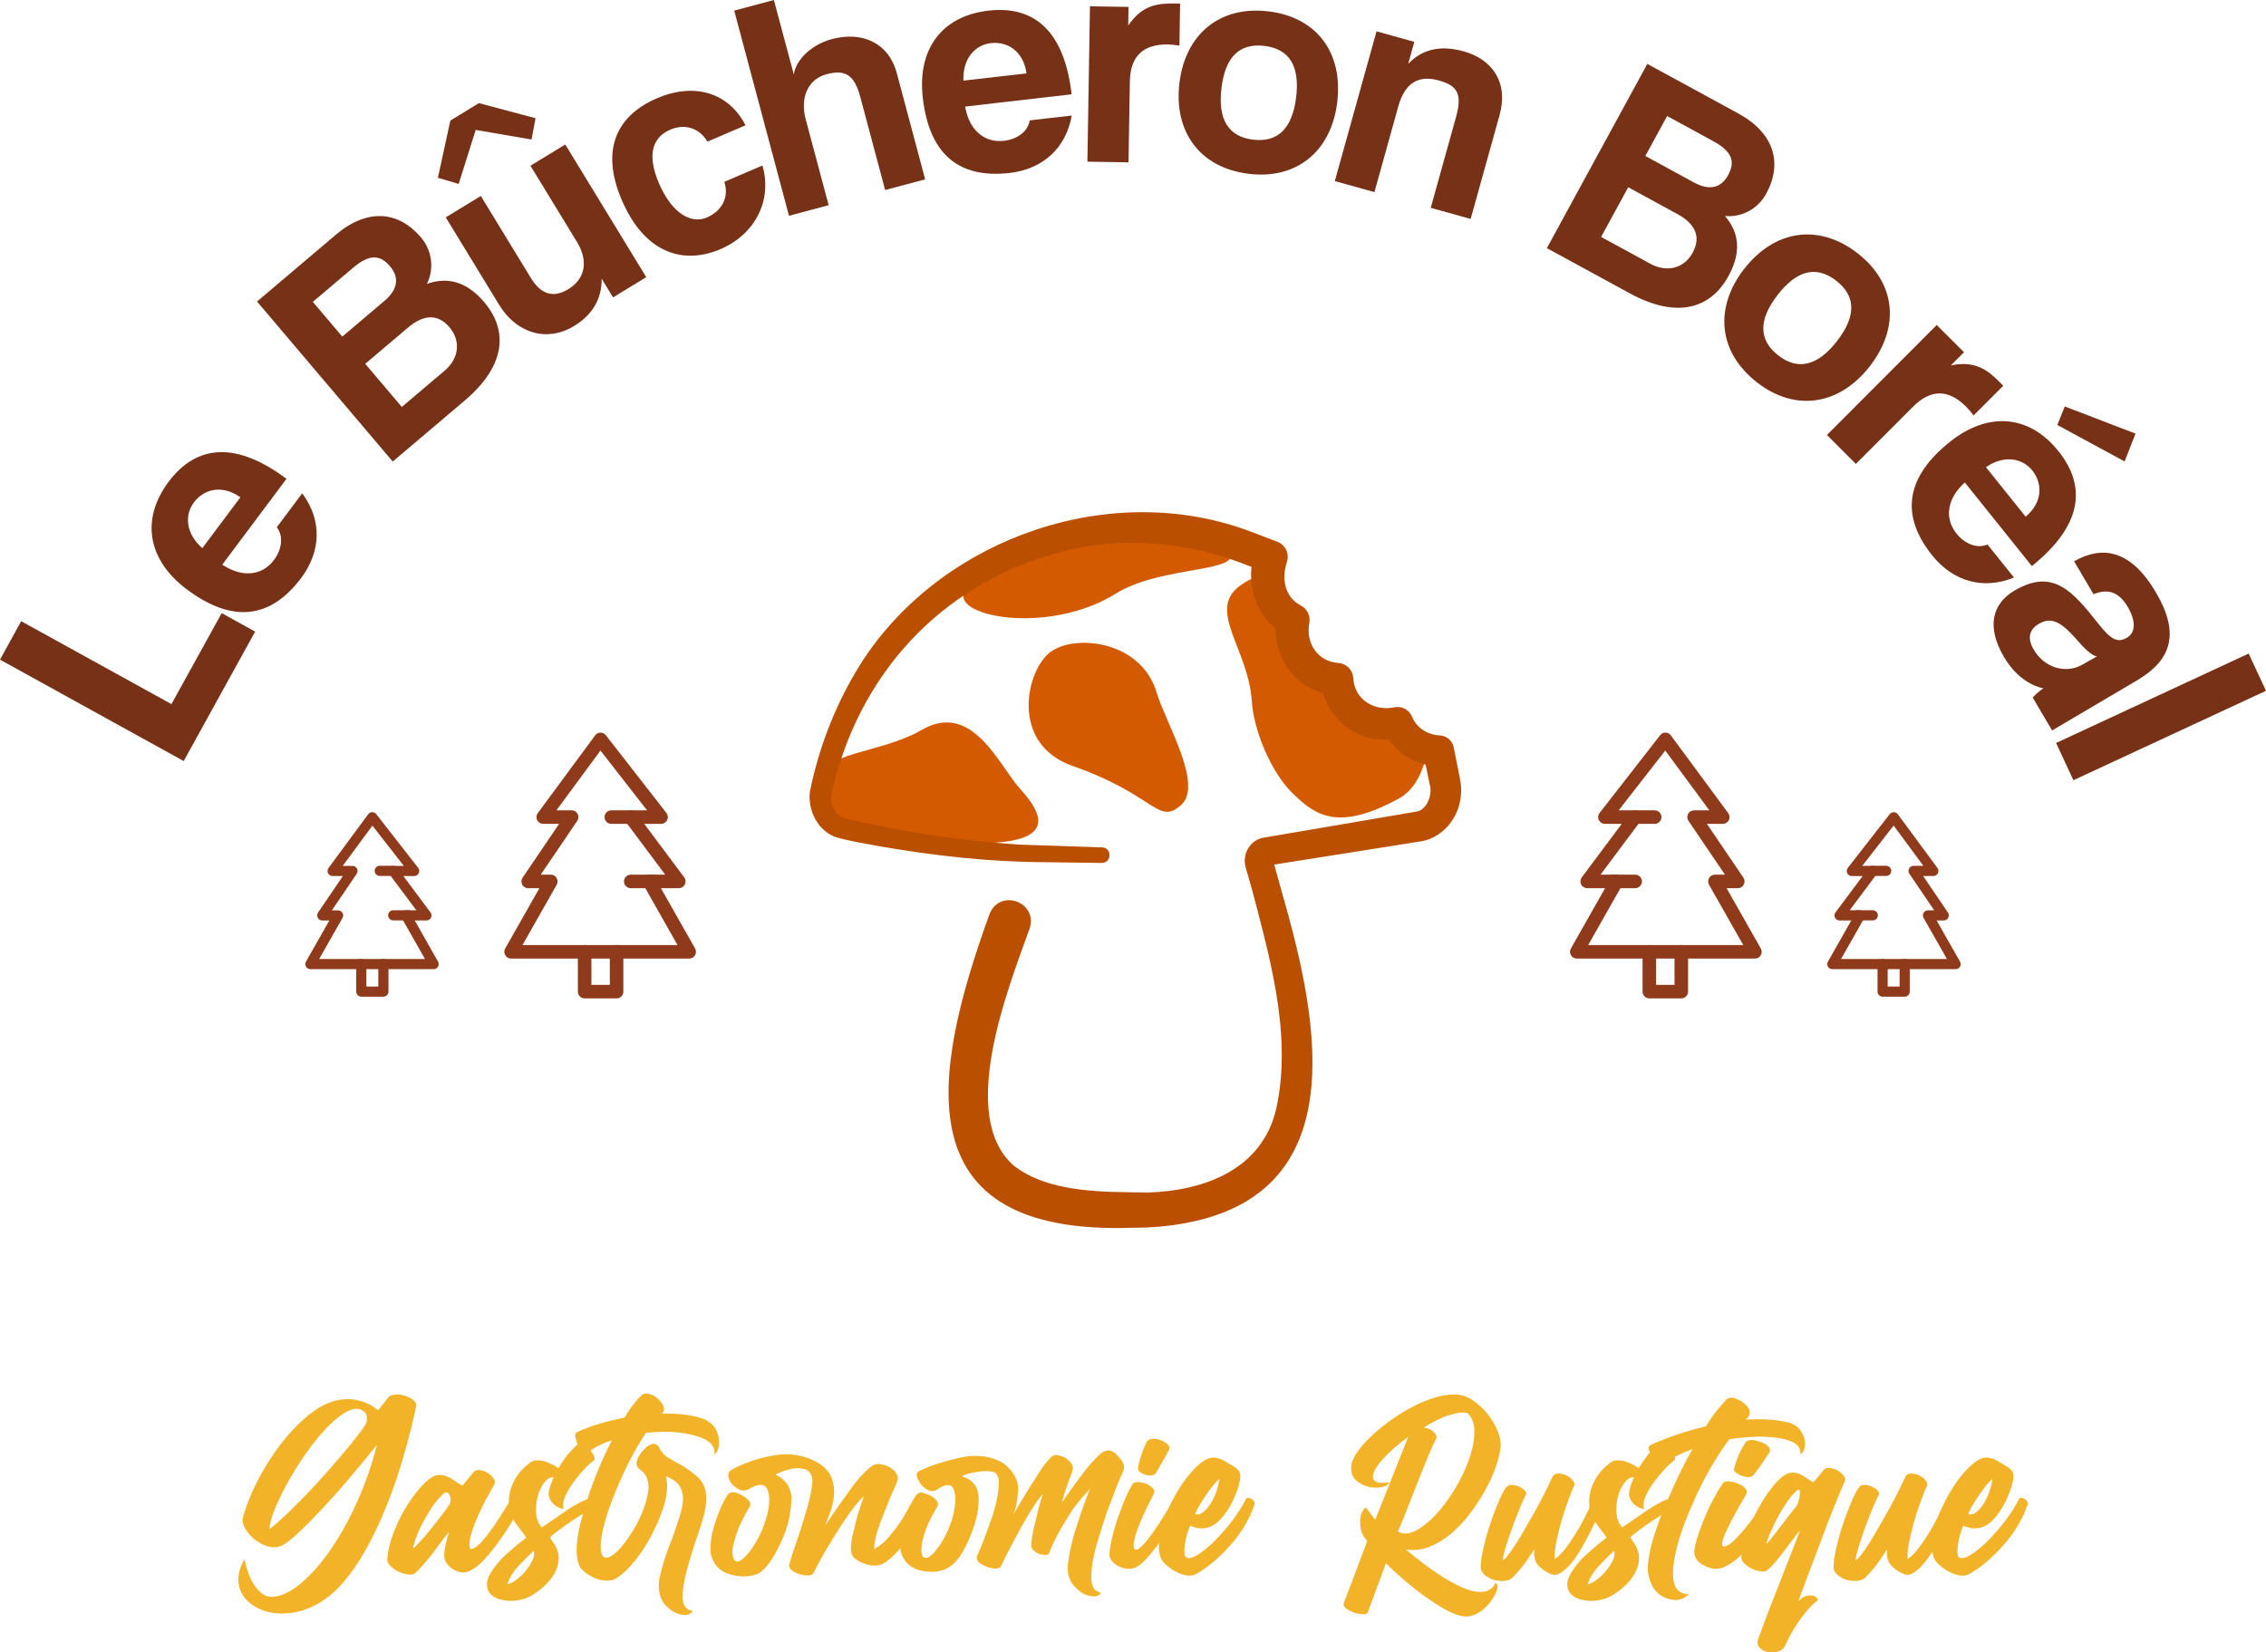 <?xml version="1.0" encoding="UTF-8"?>
<svg id="Layer_2" data-name="Layer 2" xmlns="http://www.w3.org/2000/svg" viewBox="0 0 334.65 244.08">
  <defs>
    <style>
      .cls-1 {
        fill: #8f3b1b;
      }

      .cls-1, .cls-2, .cls-3, .cls-4, .cls-5 {
        stroke-width: 0px;
      }

      .cls-2 {
        fill: #f3b329;
      }

      .cls-3 {
        fill: #bb4f00;
      }

      .cls-4 {
        fill: #773116;
      }

      .cls-5 {
        fill: #d45a00;
      }
    </style>
  </defs>
  <g id="Layer_2-2" data-name="Layer 2">
    <g>
      <path class="cls-4" d="m27.13,112.42L0,97.44l3.13-5.68,22.19,12.25,7.42-13.44,4.94,2.73-10.55,19.12Z"/>
      <path class="cls-4" d="m32.83,83.41c2.88,1.92,5.85,1.69,7.64-.7,1.17-1.57,1.42-3.54.41-4.83l3.75-5.01c2.94,3.95,2.8,8.57-.14,12.49-4.59,6.13-10.24,6.68-16.9,1.7-5.68-4.25-6.91-10.24-2.69-15.89,4.22-5.64,10.12-5.89,17.41-.44l-9.48,12.67Zm2.67-9.95c-2.78-1.97-5.43-1.15-6.86.75-1.45,1.94-1.16,4.67,1.24,6.76l5.62-7.51Z"/>
      <path class="cls-4" d="m58,68.18l-20.04-23.64,11.64-9.87c4.63-3.92,9.23-3.54,12.58.41,1.72,2.03,1.92,4.79.86,6.86,2.63-.94,5.59-.7,8.46,2.68,3.65,4.31,3.09,9.49-2.85,14.53l-10.64,9.02Zm-11.8-23.59l4.35,5.13,6.23-5.28c1.96-1.66,2.24-3.43.82-5.1-1.54-1.82-3.13-1.75-5.45.21l-5.95,5.04Zm19.42,10.21c2.28-1.93,2.39-4.54.76-6.46-1.75-2.07-3.89-1.84-6.1.03l-6.34,5.37,5.4,6.37,6.27-5.31Z"/>
      <path class="cls-4" d="m70.25,19.19l-2.51,7.98-3.07-.91,1.84-8.45,4.22-2.58,8.36,2.23-.59,3.15-8.25-1.42Zm20.29,24.74l-1.68-2.75c0,3.06-1.39,5.33-4.1,6.99-3.9,2.38-8.43,1.15-11.05-3.15l-7.88-12.91,5.18-3.16,7.39,12.11c1.51,2.47,3.35,2.99,5.54,1.65,2.63-1.6,2.88-4.33,1.3-6.92l-6.9-11.31,5.14-3.14,11.96,19.6-4.9,2.99Z"/>
      <path class="cls-4" d="m112.6,24.45c1.49,5.15-1.08,10.16-6.19,12.35-5.75,2.46-11.33.33-14.57-7.22s-.7-12.55,5.22-15.08c5.49-2.35,10.57-.82,13.04,4.01l-5.62,2.41c-1.24-2.06-3.38-2.67-5.48-1.77-2.36,1.01-3.65,3.34-1.68,7.93,1.97,4.59,4.85,6,7.04,5.06,2.19-.94,3.37-2.92,2.61-5.28l5.62-2.41Z"/>
      <path class="cls-4" d="m130.72,28.07l-3.67-13.75c-.89-3.34-2.29-4.07-4.96-3.36-2.93.78-3.9,3.65-3.11,6.63l3.4,12.72-5.86,1.56L108.43,1.57l5.86-1.57,2.94,11c.33-2.21,2.63-4.42,5.61-5.22,4.55-1.22,8.42.6,9.6,5.02l4.19,15.69-5.91,1.58Z"/>
      <path class="cls-4" d="m142.53,15.73c.58,3.41,2.78,5.41,5.75,5.07,1.95-.22,3.55-1.39,3.79-3.02l6.21-.71c-.85,4.84-4.31,7.92-9.17,8.48-7.6.87-11.89-2.86-12.83-11.12-.81-7.05,2.7-12.06,9.71-12.86,7-.8,11.23,3.31,12.27,12.36l-15.72,1.81Zm9.07-4.89c-.48-3.37-2.89-4.74-5.26-4.47-2.41.28-4.19,2.36-4.06,5.54l9.32-1.07Z"/>
      <path class="cls-4" d="m160.59,23.89l.38-22.96,5.69.09-.04,2.75c2.06-3.05,4.39-3.29,6.87-3.25h.79s-.1,6.22-.1,6.22c-.56-.1-1.12-.16-1.68-.17-3.73-.06-5.58,1.78-5.64,5.46l-.2,11.95-6.07-.1Z"/>
      <path class="cls-4" d="m174.18,12.28c.87-7.23,5.93-11.46,13.16-10.6,7.14.86,11.02,6.12,10.15,13.39-.87,7.23-5.93,11.46-13.02,10.61-7.37-.88-11.14-6.32-10.29-13.41Zm17.24,2.07c.56-4.63-1.03-7.13-4.69-7.57-3.66-.44-5.79,1.61-6.34,6.24-.56,4.63,1.02,7.17,4.68,7.61,3.66.44,5.79-1.66,6.35-6.29Z"/>
      <path class="cls-4" d="m211.3,30.69l3.73-13.4c.95-3.42.22-4.64-2.56-5.41-3.06-.85-5.02.45-5.96,3.82l-3.53,12.68-5.85-1.63,6.16-22.12,5.58,1.55-.9,3.24c2.04-2.1,4.66-2.82,8.21-1.83,4.23,1.18,6.62,4.6,5.28,9.42l-4.27,15.33-5.89-1.64Z"/>
      <path class="cls-4" d="m228.45,36.65l14.83-27.21,13.4,7.3c5.33,2.9,6.63,7.34,4.15,11.89-1.27,2.34-3.78,3.52-6.09,3.27,1.83,2.11,2.67,4.96.54,8.85-2.7,4.96-7.74,6.31-14.59,2.58l-12.25-6.68Zm15.23,2.29c2.62,1.43,5.1.6,6.3-1.62,1.3-2.38.32-4.29-2.22-5.68l-7.3-3.98-4,7.34,7.21,3.93Zm2.53-21.8l-3.22,5.9,7.17,3.91c2.25,1.23,4,.85,5.05-1.07,1.14-2.09.5-3.55-2.16-5.01l-6.84-3.73Z"/>
      <path class="cls-4" d="m257.59,39.72c4.47-5.75,10.99-6.77,16.74-2.31,5.68,4.41,6.3,10.92,1.8,16.7-4.47,5.75-10.99,6.77-16.63,2.39-5.86-4.55-6.29-11.15-1.91-16.79Zm13.71,10.65c2.86-3.69,2.79-6.64-.12-8.9-2.91-2.26-5.79-1.6-8.65,2.09-2.86,3.69-2.82,6.67.09,8.94,2.91,2.26,5.82,1.56,8.68-2.12Z"/>
      <path class="cls-4" d="m269.8,64.26l16.22-16.25,4.03,4.02-1.95,1.95c3.6-.76,5.44.69,7.19,2.44l.56.56-4.39,4.39c-.33-.46-.69-.89-1.09-1.29-2.64-2.64-5.25-2.6-7.85,0l-8.44,8.45-4.29-4.29Z"/>
      <path class="cls-4" d="m290.18,71.26c-2.58,2.31-3.1,5.24-1.23,7.57,1.23,1.53,3.07,2.26,4.57,1.6l3.91,4.88c-4.55,1.86-9,.57-12.06-3.25-4.79-5.97-3.9-11.59,2.58-16.78,5.54-4.44,11.65-4.13,16.05,1.37,4.41,5.5,3.17,11.27-3.93,16.97l-9.9-12.35Zm8.97,5.07c2.6-2.2,2.47-4.97.99-6.83-1.52-1.89-4.23-2.29-6.85-.49l5.87,7.32Zm4.68-13.56l1.1-2.73,10.45,4.01-1.61,4.11-9.93-5.38Z"/>
      <path class="cls-4" d="m300.19,103.04c.39-.44,1-.97,1.58-1.36-2.1-.44-4.26-1.99-5.82-4.64-2.65-4.5-1.68-7.9,1.54-9.79,5.71-3.37,8.6.08,12.43,4.92,1.9,2.4,2.85,2.82,4.22,2.01,1.29-.76,1.29-2.5.08-4.55-1.4-2.37-3.13-2.65-5.04-1.85l-2.87-4.87c4.15-2.34,8.33-1.77,12.07,4.58,3.7,6.27,2.16,10.1-2.82,13.04l-12.5,7.37-2.87-4.87Zm9.48-6.07c-.83-.21-1.66-.97-3.16-2.69-2.32-2.64-3.73-3.11-5.42-2.12-1.49.88-1.69,2.19-.72,3.84,1.59,2.69,4.74,3.54,7.1,2.21l2.2-1.24Z"/>
      <path class="cls-4" d="m303.65,109.75l28.44-13.21,2.56,5.5-28.44,13.21-2.56-5.5Z"/>
    </g>
    <g>
      <path class="cls-2" d="m55.82,208.35c.29-.37.57-.72.86-1.08s.48-.61.59-.76c.23-.31.6-.48,1.1-.51.5-.03.98.03,1.45.18.47.14.87.35,1.21.63s.48.57.43.88c-.31,1.54-.71,3.22-1.19,5.03-.48,1.81-1.04,3.67-1.66,5.56-.63,1.89-1.34,3.78-2.15,5.66s-1.68,3.64-2.62,5.29c-.94,1.64-1.96,3.12-3.07,4.42-1.11,1.3-2.29,2.34-3.54,3.09-1.33.78-2.66,1.27-3.97,1.47-1.32.2-2.53.16-3.62-.1s-2.03-.72-2.8-1.37c-.77-.65-1.27-1.44-1.51-2.35-.31-1.3-.05-2.66.78-4.07.16.78.37,1.52.63,2.21.26.69.57,1.29.94,1.8.37.51.77.91,1.21,1.19.44.29.93.4,1.45.35,1.3-.11,2.69-.78,4.17-2.04,1.47-1.25,2.92-2.9,4.33-4.95,1.41-2.05,2.71-4.4,3.92-7.07,1.2-2.66,2.17-5.45,2.9-8.38-.5.63-1.14,1.42-1.94,2.39-.8.97-1.66,1.99-2.58,3.07s-1.89,2.17-2.9,3.27c-1.01,1.1-1.96,2.09-2.86,3-.9.9-1.72,1.66-2.47,2.27-.74.61-1.32.96-1.74,1.04-.63.16-1.28.1-1.96-.16-.68-.26-1.28-.62-1.8-1.08-.52-.46-.93-.95-1.23-1.49-.3-.54-.41-1-.33-1.39.39-1.62,1.07-3.39,2.04-5.32.97-1.93,2.1-3.76,3.41-5.5,1.31-1.73,2.72-3.23,4.25-4.48,1.53-1.25,3.05-2.01,4.56-2.27,1.1-.18,2.15-.12,3.17.18,1.02.3,1.88.76,2.58,1.39Zm-16.01,17.54c.76-.6,1.6-1.34,2.53-2.23s1.87-1.83,2.84-2.84c.97-1,1.92-2.04,2.86-3.09.94-1.06,1.81-2.06,2.6-3,.8-.94,1.49-1.79,2.08-2.55.59-.76,1.01-1.34,1.27-1.76.05-.08.1-.2.14-.37.04-.17.06-.35.06-.55s-.03-.38-.1-.55c-.07-.17-.16-.31-.29-.41-.5-.42-1.08-.54-1.74-.35-.67.18-1.38.58-2.13,1.18-.76.6-1.54,1.36-2.35,2.27-.81.91-1.59,1.91-2.35,2.98-.76,1.07-1.47,2.17-2.13,3.31-.67,1.13-1.25,2.22-1.74,3.25-.5,1.03-.88,1.96-1.16,2.78s-.4,1.47-.37,1.94Z"/>
      <path class="cls-2" d="m75.94,220.6c.08-.1.23-.15.45-.14s.43.07.63.18c.2.1.35.24.47.41.12.17.12.35.02.53-.5.86-1.06,1.82-1.7,2.88-.64,1.06-1.32,2.09-2.04,3.11-.72,1.02-1.46,1.94-2.21,2.76-.76.82-1.5,1.4-2.23,1.74-.39.18-.8.24-1.23.18-.43-.06-.82-.21-1.17-.43-.35-.22-.65-.5-.9-.82-.25-.33-.39-.65-.41-.96-.05-.42,0-.99.16-1.72.16-.73.33-1.4.51-2-.31.37-.65.79-1,1.27-.35.48-.74,1-1.16,1.55-.42.55-.85,1.1-1.31,1.64-.46.55-.93,1.06-1.43,1.53-.23.24-.59.33-1.08.27-.48-.05-.96-.19-1.43-.41-.47-.22-.88-.51-1.23-.86-.35-.35-.5-.72-.45-1.12.08-.99.31-2.05.7-3.17.39-1.12.87-2.21,1.43-3.27.56-1.06,1.19-2.04,1.88-2.96.69-.91,1.38-1.66,2.06-2.23.5-.39.95-.61,1.37-.67.42-.05.82,0,1.21.14.39.14.78.35,1.17.63.39.27.81.54,1.25.8.29-.31.57-.65.84-1,.27-.35.57-.7.88-1.04.18-.23.48-.32.88-.27.4.05.79.2,1.16.43.36.23.66.51.88.84.22.33.24.63.06.92-.89,1.51-1.6,2.86-2.13,4.03-.54,1.17-.93,2.17-1.17,2.98-.25.81-.37,1.42-.35,1.84.01.42.11.63.29.63.52-.03,1.32-.73,2.39-2.11,1.07-1.38,2.39-3.42,3.95-6.11Zm-9.51,1.53c.08-.1.12-.29.12-.55s-.05-.5-.14-.72c-.09-.22-.23-.36-.41-.41s-.42.08-.7.39c-.6.58-1.16,1.25-1.66,2.04-.51.78-.95,1.55-1.33,2.31-.38.76-.69,1.46-.92,2.09-.23.64-.35,1.12-.35,1.43.29-.23.67-.62,1.16-1.16.48-.53.99-1.13,1.51-1.78.52-.65,1.03-1.3,1.53-1.96.5-.65.9-1.21,1.21-1.68Z"/>
      <path class="cls-2" d="m87.57,221.19c.36-.05.78.04,1.25.27.47.23.81.44,1.02.63-.11.11-.18.16-.22.18-.04.01-.08.01-.14,0-.05-.01-.12-.03-.22-.06-.09-.03-.22-.03-.37,0-.39.08-.97.33-1.72.76-.76.43-1.54.91-2.35,1.45-.81.54-1.56,1.06-2.25,1.57-.69.51-1.14.88-1.35,1.12.13.21.26.4.39.59.13.18.26.38.39.59.39.7.56,1.41.51,2.11s-.27,1.39-.65,2.06-.88,1.29-1.51,1.86c-.63.57-1.29,1.06-2,1.45-.47.26-1,.45-1.59.57-.59.12-1.16.16-1.72.12s-1.08-.15-1.57-.33c-.48-.18-.86-.45-1.14-.8s-.42-.78-.43-1.27c-.01-.5.18-1.07.57-1.72.6-.99,1.38-1.92,2.33-2.78.95-.86,1.92-1.67,2.92-2.43-.47-.68-.95-1.33-1.43-1.94-.48-.61-.82-1.3-1-2.06-.16-.68-.19-1.36-.1-2.06.09-.69.28-1.35.57-1.98.29-.63.66-1.21,1.12-1.74.46-.54.97-1,1.55-1.39.29-.18.63-.27,1.02-.25.39.01.78.08,1.17.22.39.13.75.29,1.08.47.33.18.58.34.76.47.68-1.1,1.27-1.91,1.78-2.45s.92-.95,1.23-1.23c.18-.13.43-.1.74.1.31.2.61.46.88.78.27.33.48.66.63,1s.12.58-.06.71c-.42.29-.91.74-1.49,1.37-.58.63-1.11,1.29-1.61,2-.5.7-.88,1.39-1.16,2.06-.27.67-.32,1.21-.14,1.62-.13.05-.31.04-.53-.04-.22-.08-.44-.2-.67-.35-.22-.16-.42-.36-.61-.61-.18-.25-.31-.52-.39-.8-.05-.21-.05-.45,0-.72.05-.27.12-.54.2-.8.08-.26.17-.51.27-.74.1-.23.18-.42.23-.55-.5-.03-.96.24-1.39.8-.43.56-.75,1.23-.96,2.02-.21.78-.29,1.6-.23,2.45.05.85.33,1.56.82,2.13.5-.31,1.08-.7,1.74-1.17s1.34-.93,2.02-1.39c.68-.46,1.35-.85,2.02-1.19.67-.34,1.25-.55,1.74-.63Zm-12.65,12.8c.36-.03.8-.23,1.31-.61.51-.38.98-.83,1.41-1.35.43-.52.77-1.06,1.02-1.6.25-.55.29-.99.14-1.33-.81.76-1.57,1.52-2.29,2.29s-1.25,1.64-1.59,2.6Z"/>
      <path class="cls-2" d="m104.29,209.79c.39.21.71.44.96.7.25.26.45.58.61.94.29.65.39,1.36.31,2.11-.13.68-.35,1.11-.67,1.29.16-1.28-.77-2.19-2.78-2.74-2.06-.6-4.5-.74-7.32-.43-.73,1.1-1.42,2.24-2.06,3.44-.64,1.2-1.26,2.48-1.86,3.84-1.2,2.77-2.02,5.14-2.47,7.13-.44,2.06-.4,3.37.12,3.91.47.31,1.17.01,2.11-.9.91-.94,1.83-2.22,2.74-3.84.44-.84.81-1.65,1.1-2.45.29-.8.5-1.59.63-2.37.23-1.51-.17-2.64-1.21-3.37-.39-.23-.55-.63-.47-1.17.13-.52.4-1.02.82-1.49.21-.23.41-.44.61-.63.2-.18.42-.31.69-.39.42-.18.78-.08,1.1.31.05.05.1.13.16.23.03.13.08.25.18.37.09.12.2.25.33.41.13.18.34.36.63.55.29.18.65.4,1.1.66,1.54.78,2.78,1.66,3.72,2.62.86.99,1.12,2.45.78,4.39-.08.5-.22,1.08-.43,1.74-.21.67-.46,1.43-.74,2.29-.29.81-.55,1.62-.8,2.43-.25.81-.49,1.63-.72,2.47s-.4,1.6-.51,2.29-.16,1.34-.16,1.94c.08,1.15.59,1.77,1.53,1.88-.37.57-.98.74-1.84.51-.86-.18-1.67-.72-2.43-1.6-.68-.97-.9-2.18-.67-3.64.21-.99.47-1.98.78-2.96.31-.98.69-2,1.14-3.07.47-1.33.86-2.51,1.17-3.52.44-1.46.51-2.64.2-3.52-.29-.91-1.06-1.61-2.31-2.08.34,1.44.14,3.16-.59,5.17-.73,2.09-1.75,4.1-3.05,6.03-1.31,1.88-2.6,3.21-3.88,3.99-.76.31-1.66.3-2.7-.04-1.07-.39-1.89-.97-2.47-1.72-.81-1.57-.67-4.19.43-7.87.52-1.88,1.14-3.72,1.84-5.52.7-1.8,1.51-3.59,2.43-5.36-1.33.42-2.53,1.02-3.6,1.8-.21.13-.46.09-.74-.12-.1-.13-.22-.28-.33-.45-.12-.17-.23-.36-.33-.57-.13-.18-.22-.37-.25-.55-.04-.18-.08-.38-.14-.59-.08-.34-.01-.57.2-.71,1.98-.91,4.33-1.63,7.05-2.15.44-.76.88-1.41,1.31-1.96s.83-.99,1.19-1.33c.42-.34.94-.36,1.57-.08.6.29,1.08.71,1.45,1.25.36.55.42.99.16,1.33-.05.05-.09.09-.12.12-.03.03-.07.05-.12.08,2.71-.08,4.93.24,6.66.94Z"/>
      <path class="cls-2" d="m136.82,220.95c.21.29.25.63.12,1.02-.1.37-.41,1.07-.9,2.11-.26.44-.59.98-.98,1.61-.39.63-.85,1.32-1.37,2.07-1.15,1.54-2.23,2.61-3.25,3.21-.5.26-1.1.35-1.8.27-.37-.08-.7-.17-1-.27-.3-.11-.59-.24-.88-.39-.57-.36-.91-.73-1.02-1.1-.13-.57-.09-1.4.12-2.47.13-.52.25-1.04.37-1.55.12-.51.25-1.04.41-1.59.16-.52.3-.97.43-1.35.13-.38.25-.71.35-1,.03-.1.05-.2.08-.27.03-.08.04-.14.04-.2-.63.6-1.27,1.35-1.92,2.25-.65.9-1.36,1.95-2.11,3.15-1.49,2.38-2.6,4.32-3.33,5.83-.16.37-.57.51-1.25.43-.63-.08-1.19-.26-1.68-.55-.55-.31-.78-.66-.7-1.06.08-.31.2-.7.35-1.16s.34-1.01.55-1.66c.31-.89.62-1.81.92-2.76s.59-1.92.88-2.92c.18-.65.33-1.26.45-1.82.12-.56.2-1.1.25-1.62,0-.1,0-.19.02-.25.01-.06.02-.14.02-.22-.08-.89-.43-1.44-1.06-1.64-.76-.23-1.54-.23-2.35,0-.86.21-1.54.47-2.04.78,1.41.68,2.19,1.75,2.35,3.21,0,1.1-.12,2.22-.37,3.37-.25,1.15-.66,2.31-1.23,3.49-1.07,2.35-2.17,3.86-3.29,4.54-1.23.52-2.62.56-4.19.12-1.57-.47-2.52-1.5-2.86-3.09-.05-.6-.03-1.27.06-2.02.09-.74.28-1.55.57-2.41.26-.86.56-1.65.88-2.37s.67-1.36,1.04-1.94c.29-.31.72-.38,1.29-.2.55.16,1.07.46,1.57.9.44.39.56.77.35,1.13-.18.29-.38.63-.59,1.02-.21.39-.43.84-.67,1.33s-.44.98-.61,1.45-.32.97-.45,1.49c-.29,1.02-.29,1.84,0,2.47.1.26.31.38.63.35.29-.08.68-.37,1.17-.86.68-.78,1.25-1.61,1.72-2.49.47-.87.85-1.78,1.14-2.72.6-1.88.72-3.35.35-4.42-.37-1.04-1.29-1.12-2.78-.23-.6.31-1.17.29-1.72-.08-.6-.34-1.02-.82-1.25-1.45-.23-.57-.08-1.03.47-1.37.83-.44,1.77-.85,2.8-1.21,1.03-.36,2.15-.65,3.35-.86,2.45-.42,4.7-.01,6.73,1.21.91.6,1.53,1.33,1.84,2.19.31.86.42,1.75.31,2.66-.05.39-.12.78-.2,1.17-.08.39-.2.8-.35,1.21-.13.31-.25.63-.37.96-.12.33-.24.65-.37.96.08-.1.16-.21.23-.31.08-.11.14-.22.2-.35.52-.76,1.05-1.51,1.59-2.27.53-.76,1.1-1.55,1.7-2.39,1.17-1.62,2.24-2.78,3.21-3.48.5-.31,1.07-.37,1.72-.16.63.16,1.17.47,1.64.94.39.5.52.95.39,1.37-.08.21-.16.43-.25.65-.09.22-.2.48-.33.76-.31.7-.63,1.45-.94,2.23-.31.78-.64,1.61-.98,2.47-.63,1.7-.94,3.04-.94,4.03.44-.24.89-.55,1.35-.96.46-.4.91-.91,1.35-1.51.52-.6.98-1.23,1.39-1.88.4-.65.79-1.33,1.16-2.04.55-.99.94-1.59,1.17-1.8.1-.05.2-.1.27-.14.08-.04.16-.04.23-.02.34.08.6.22.78.43Z"/>
      <path class="cls-2" d="m162.94,214.45c.76-.39,1.46-.2,2.11.59.5.5.8.93.9,1.29.13.37.05.82-.23,1.37-.18.37-.4.87-.67,1.53-.26.65-.56,1.44-.9,2.35-.37.91-.7,1.85-1.02,2.8-.31.95-.63,1.95-.94,3-.65,2.09-.99,3.88-1.02,5.36-.05,1.51.4,2.35,1.37,2.5-.18.5-.69.67-1.53.51-.84-.13-1.59-.59-2.27-1.37-.7-.65-1.06-1.62-1.06-2.9.08-.91.23-1.9.47-2.96.23-1.06.55-2.17.94-3.35.76-2.32,1.38-4.06,1.88-5.21-.52.52-1.06,1.12-1.62,1.8s-1.12,1.48-1.66,2.39c-.57.89-1.09,1.77-1.55,2.64-.46.87-.87,1.77-1.23,2.68-.08.21-.33.27-.74.2-.42,0-.84-.14-1.25-.43-.39-.23-.6-.56-.63-.98,0-.5.12-1.29.35-2.39.13-.55.26-1.08.39-1.61.13-.52.26-1.04.39-1.57.13-.52.25-.94.35-1.25.1-.31.18-.55.23-.71-.37.37-.78.91-1.25,1.62-.47.72-1.02,1.62-1.64,2.72-.6,1.07-1.17,2.13-1.72,3.17s-1.07,2.09-1.57,3.13c-.16.29-.55.39-1.17.31-.63-.11-1.2-.31-1.72-.63-.5-.29-.72-.65-.67-1.1.05-.13.12-.31.22-.53.09-.22.2-.47.33-.76.29-.68.57-1.41.86-2.21.29-.8.6-1.68.94-2.64.63-1.98.93-3.69.9-5.13-.11-.78-.44-1.21-1.02-1.29-.63-.13-1.34-.12-2.15.04-.97.13-1.74.34-2.31.63,1.67.5,2.51,1.64,2.51,3.45s-.51,3.8-1.53,6.07c-.97,2.24-2.08,3.64-3.33,4.19-1.15.5-2.47.55-3.95.16-1.44-.42-2.35-1.37-2.74-2.86-.13-1.3.07-2.73.59-4.27.5-1.57,1.1-2.88,1.8-3.95.13-.13.3-.23.51-.29.21-.07.46-.05.74.06.57.16,1.07.43,1.49.82.39.39.5.76.31,1.1-.16.29-.34.61-.55.96s-.42.76-.63,1.23c-.23.47-.43.94-.59,1.41-.16.47-.3.95-.43,1.45-.21,1.02-.21,1.76,0,2.23.13.23.34.34.63.31.23-.03.6-.29,1.1-.78,1.23-1.49,2.11-3.16,2.66-5.01.52-1.85.61-3.25.27-4.19-.31-1.02-1.16-1.04-2.55-.08-.39.24-.8.26-1.21.08-.21-.11-.4-.22-.57-.35-.17-.13-.35-.3-.53-.51-.34-.47-.55-.87-.63-1.21-.08-.36.04-.63.35-.78.08-.05.16-.09.23-.12s.18-.07.31-.12c1.3-.63,3.16-1.21,5.56-1.76,2.43-.52,4.57-.22,6.42.9,1.41,1.15,2.11,2.42,2.11,3.8-.05.68-.13,1.34-.23,1.98-.1.64-.27,1.23-.51,1.78.13-.21.27-.44.41-.71.14-.26.31-.53.49-.82.39-.68.8-1.36,1.23-2.06s.88-1.39,1.35-2.09c.44-.76.86-1.38,1.25-1.86.39-.48.73-.86,1.02-1.12.34-.21.74-.22,1.21-.04.47.1.9.35,1.29.74.39.36.57.73.55,1.1,0,.13-.05.35-.16.67-.08.18-.15.38-.22.59-.07.21-.15.43-.25.67-.08.21-.16.43-.23.67-.08.23-.16.47-.23.7-.16.39-.27.77-.35,1.14-.08.21-.12.34-.12.39v.12c.08-.05.29-.35.63-.9.36-.52.77-1.08,1.21-1.68.44-.6.93-1.25,1.45-1.96.55-.68,1.05-1.26,1.51-1.74s.87-.85,1.23-1.12Z"/>
      <path class="cls-2" d="m173.2,221.7c.13-.18.29-.28.47-.29s.35.02.49.1c.14.08.26.18.35.31s.1.26.02.39c-.29.6-.7,1.38-1.25,2.35s-1.15,1.93-1.8,2.9c-.65.97-1.33,1.84-2.02,2.62-.69.78-1.31,1.29-1.86,1.53-.34.13-.73.17-1.17.12s-.86-.18-1.25-.37c-.39-.2-.72-.46-.98-.78s-.38-.7-.35-1.12c.03-.52.14-1.22.33-2.09.2-.87.46-1.8.78-2.78.33-.98.69-1.94,1.08-2.9.39-.95.8-1.77,1.21-2.45.13-.21.4-.31.8-.31s.8.08,1.19.24c.39.16.72.36.98.63.26.26.33.54.2.82-1.23,2.35-2.06,4.18-2.51,5.5-.44,1.32-.59,2.17-.43,2.56.1.29.33.32.67.1.34-.22.76-.65,1.27-1.27.51-.63,1.09-1.44,1.74-2.43.65-.99,1.33-2.11,2.04-3.37Zm-2.47-4.11c-.16.21-.39.33-.69.35-.3.03-.6,0-.9-.1-.3-.09-.56-.23-.78-.41-.22-.18-.32-.38-.29-.59.05-.37.14-.75.25-1.16.12-.4.24-.78.37-1.14s.26-.67.39-.96c.13-.29.23-.51.31-.67.16-.23.44-.36.86-.37s.83.06,1.23.22c.4.16.74.36,1,.63.26.26.31.52.16.78-.08.16-.2.38-.37.69-.17.3-.35.61-.53.94-.18.33-.37.65-.55.96-.18.31-.34.59-.47.82Z"/>
      <path class="cls-2" d="m184,221.38c.1-.1.24-.14.41-.12.17.03.33.09.49.2.16.1.27.24.35.41.08.17.06.35-.04.53-.34,1.02-.82,2.03-1.43,3.03-.61,1.01-1.31,1.95-2.09,2.84s-1.61,1.7-2.47,2.43c-.86.73-1.71,1.33-2.55,1.8-.39.21-.81.29-1.25.24s-.89-.18-1.33-.37-.85-.42-1.21-.69c-.37-.26-.67-.51-.9-.74-.5-.52-.77-1.22-.82-2.09-.05-.87.05-1.82.29-2.84s.62-2.07,1.12-3.17,1.05-2.13,1.66-3.09c.61-.97,1.26-1.81,1.94-2.54s1.32-1.27,1.92-1.61c.36-.18.7-.28,1.02-.29s.64.04.98.16c.34.12.69.29,1.04.51s.75.46,1.19.72c.63.39.91.89.86,1.49,0,.29-.11.8-.33,1.53-.22.73-.54,1.49-.94,2.29-.4.8-.9,1.54-1.49,2.23-.59.69-1.25,1.16-1.98,1.39-.52.13-.98.17-1.37.12-.39-.05-.82-.18-1.29-.39-.13.26-.27.65-.43,1.16-.16.51-.27,1.02-.35,1.55-.08.52-.11.99-.08,1.39.03.4.18.63.47.69.42.08,1.01-.14,1.78-.67.77-.52,1.57-1.21,2.41-2.06.83-.85,1.66-1.81,2.47-2.88.81-1.07,1.46-2.12,1.96-3.13Zm-3.92-2.9c-.26.18-.59.53-1,1.04-.4.51-.8,1.05-1.17,1.62-.38.58-.7,1.11-.98,1.61s-.41.81-.41.94c.47.08.91-.06,1.31-.43.4-.36.77-.83,1.1-1.39.33-.56.59-1.16.78-1.78.2-.63.32-1.16.37-1.6Z"/>
      <path class="cls-2" d="m201.74,222.64c.16.29.35.57.59.86.23.29.5.61.78.98l4.86-12.25c-1.46,1.1-2.62,2.09-3.47,3s-1.39,1.66-1.62,2.27c-.23.61-.16,1.05.22,1.31.38.26,1.08.31,2.09.16-.13.34-.5.57-1.12.7-.61.13-1.26.12-1.94-.04-.68-.16-1.29-.47-1.84-.94-.55-.47-.8-1.14-.74-2,0-.55.25-1.2.74-1.96.5-.76,1.15-1.53,1.96-2.33.81-.79,1.74-1.58,2.78-2.35,1.04-.77,2.13-1.46,3.27-2.08s2.27-1.1,3.41-1.47c1.14-.37,2.2-.54,3.19-.51.86,0,1.71.27,2.55.82.83.55,1.57,1.22,2.21,2.02s1.14,1.64,1.51,2.53c.36.89.51,1.68.43,2.39-.08.86-.32,1.86-.72,3-.41,1.14-.93,2.29-1.59,3.47s-1.41,2.32-2.27,3.45c-.86,1.12-1.79,2.1-2.8,2.94-1.01.84-2.07,1.47-3.19,1.9s-2.26.55-3.41.37c.91.78,1.86,1.54,2.84,2.27.98.73,1.94,1.38,2.88,1.96s1.83,1.04,2.68,1.41c.85.37,1.6.58,2.25.63.68.05,1.24-.05,1.68-.31.44-.26.73-.59.86-.98.23.03.35.19.35.49s-.1.65-.29,1.06c-.2.4-.47.84-.82,1.29-.35.46-.76.86-1.21,1.21-.46.35-.96.61-1.51.76-.55.16-1.11.16-1.68,0-.7-.18-1.51-.53-2.41-1.04-.9-.51-1.84-1.12-2.82-1.82-.98-.7-1.96-1.48-2.96-2.33-.99-.85-1.92-1.7-2.78-2.56l-2.66,7.2c-.08.24-.33.35-.76.33-.43-.01-.87-.1-1.31-.25-.44-.16-.83-.36-1.16-.61-.33-.25-.44-.52-.33-.8.37-.94.85-2.23,1.47-3.86.61-1.63,1.27-3.39,1.98-5.27-.08-.11-.16-.21-.23-.31-.08-.1-.16-.21-.23-.31-.23-.36-.4-.77-.49-1.21-.09-.44-.12-.87-.1-1.29.03-.42.12-.8.27-1.14.16-.34.36-.59.63-.74Zm4.7,3.6c.76.42,1.62.38,2.6-.12.98-.5,1.96-1.26,2.94-2.31.98-1.04,1.91-2.28,2.78-3.7s1.57-2.84,2.09-4.25c.52-1.41.82-2.74.88-3.99.06-1.25-.2-2.23-.8-2.94-.18-.21-.53-.3-1.04-.27-.51.03-1.08.14-1.72.33-.64.2-1.31.46-2,.8s-1.32.7-1.9,1.1c.18,0,.4.05.65.14.25.09.47.22.67.37.2.16.35.33.47.53.12.2.12.41.02.65-.23.42-.51.99-.82,1.72-.31.73-.65,1.53-1,2.41-.35.87-.72,1.79-1.1,2.76-.38.97-.74,1.89-1.08,2.76-.34.87-.65,1.66-.94,2.37-.29.7-.52,1.25-.7,1.64Z"/>
      <path class="cls-2" d="m234.98,222.24c.08-.13.2-.19.37-.18.17.01.34.07.51.16.17.09.31.2.43.33.12.13.16.23.14.31-.18.42-.42.97-.72,1.65s-.65,1.41-1.06,2.19c-.4.78-.84,1.56-1.29,2.33-.46.77-.93,1.44-1.43,2.02-.5.57-.99,1.01-1.49,1.31-.5.3-.98.35-1.45.14-.84-.39-1.47-.85-1.9-1.37s-.59-1.28-.49-2.27c-.47.7-.91,1.36-1.33,1.96-.42.6-1.03,1.32-1.84,2.15-.29.31-.69.5-1.21.55-.52.05-1.04,0-1.55-.14s-.96-.37-1.35-.69c-.39-.31-.6-.68-.63-1.1-.03-.47.03-1.07.16-1.8.13-.73.31-1.52.53-2.37.22-.85.48-1.7.78-2.56.3-.86.6-1.66.9-2.41.3-.74.58-1.37.84-1.88.26-.51.48-.84.67-1,.18-.18.46-.25.82-.22.36.04.71.14,1.04.29s.59.35.78.57c.2.22.24.43.14.61-.21.37-.5.99-.86,1.86s-.73,1.81-1.1,2.82c-.37,1.01-.69,1.97-.98,2.9-.29.93-.44,1.61-.47,2.06.13-.03.35-.22.65-.59.3-.36.65-.85,1.06-1.47s.84-1.32,1.31-2.13c.47-.81.96-1.66,1.47-2.56s1-1.82,1.49-2.76c.48-.94.93-1.87,1.35-2.78.16-.34.44-.51.84-.51s.8.09,1.19.27c.39.18.71.42.96.72.25.3.32.57.22.8-.29.63-.61,1.44-.98,2.45-.37,1.01-.7,2.05-1,3.13-.3,1.08-.54,2.11-.72,3.07-.18.97-.23,1.7-.16,2.19.5-.31,1-.81,1.53-1.49.52-.68,1.02-1.41,1.51-2.19.48-.78.93-1.57,1.33-2.37.4-.8.74-1.47,1-2.02Z"/>
      <path class="cls-2" d="m247.12,221.19c.36-.05.78.04,1.25.27.47.23.81.44,1.02.63-.11.11-.18.16-.22.18-.04.01-.08.01-.14,0-.05-.01-.12-.03-.22-.06-.09-.03-.22-.03-.37,0-.39.08-.97.33-1.72.76-.76.43-1.54.91-2.35,1.45-.81.54-1.56,1.06-2.25,1.57-.69.51-1.14.88-1.35,1.12.13.21.26.4.39.59.13.18.26.38.39.59.39.7.56,1.41.51,2.11s-.27,1.39-.65,2.06-.88,1.29-1.51,1.86c-.63.57-1.29,1.06-2,1.45-.47.26-1,.45-1.59.57-.59.12-1.16.16-1.72.12s-1.08-.15-1.57-.33c-.48-.18-.86-.45-1.14-.8s-.42-.78-.43-1.27c-.01-.5.18-1.07.57-1.72.6-.99,1.38-1.92,2.33-2.78.95-.86,1.92-1.67,2.92-2.43-.47-.68-.95-1.33-1.43-1.94-.48-.61-.82-1.3-1-2.06-.16-.68-.19-1.36-.1-2.06.09-.69.28-1.35.57-1.98.29-.63.66-1.21,1.12-1.74.46-.54.97-1,1.55-1.39.29-.18.63-.27,1.02-.25.39.01.78.08,1.17.22.39.13.75.29,1.08.47.33.18.58.34.76.47.68-1.1,1.27-1.91,1.78-2.45s.92-.95,1.23-1.23c.18-.13.43-.1.74.1.31.2.61.46.88.78.27.33.48.66.63,1s.12.58-.06.71c-.42.29-.91.74-1.49,1.37-.58.63-1.11,1.29-1.61,2-.5.7-.88,1.39-1.16,2.06-.27.67-.32,1.21-.14,1.62-.13.05-.31.04-.53-.04-.22-.08-.44-.2-.67-.35-.22-.16-.42-.36-.61-.61-.18-.25-.31-.52-.39-.8-.05-.21-.05-.45,0-.72.05-.27.12-.54.2-.8.08-.26.17-.51.27-.74.1-.23.18-.42.23-.55-.5-.03-.96.24-1.39.8-.43.56-.75,1.23-.96,2.02-.21.78-.29,1.6-.23,2.45.05.85.33,1.56.82,2.13.5-.31,1.08-.7,1.74-1.17s1.34-.93,2.02-1.39c.68-.46,1.35-.85,2.02-1.19.67-.34,1.25-.55,1.74-.63Zm-12.65,12.8c.36-.03.8-.23,1.31-.61.51-.38.98-.83,1.41-1.35.43-.52.77-1.06,1.02-1.6.25-.55.29-.99.14-1.33-.81.76-1.57,1.52-2.29,2.29s-1.25,1.64-1.59,2.6Z"/>
      <path class="cls-2" d="m263.99,210.07c.97.26,1.64.74,2.04,1.45.21.31.36.64.45.98s.12.67.1.98c-.05.37-.12.65-.22.84-.09.19-.25.36-.49.49.16-1.18-.82-1.96-2.94-2.35-2.14-.36-4.66-.31-7.56.16-2.14,2.92-3.97,6.16-5.48,9.71-.81,1.8-1.44,3.47-1.9,4.99-.46,1.53-.75,2.94-.88,4.25-.23,2.61.54,3.92,2.31,3.92-.94.94-2.11,1.11-3.52.51-1.44-.6-2.28-1.92-2.55-3.95-.03-.91.11-2.02.41-3.31.3-1.29.78-2.8,1.43-4.52.68-1.72,1.41-3.43,2.19-5.13s1.64-3.38,2.58-5.05c-.78.29-1.51.6-2.19.94s-1.32.7-1.92,1.1c-.23.18-.51.17-.82-.04-.31-.16-.63-.44-.94-.86-.26-.31-.46-.64-.59-.98-.08-.37,0-.61.23-.74,1.28-.58,2.6-1.09,3.95-1.55,1.36-.46,2.78-.87,4.27-1.23.52-.86,1.04-1.62,1.57-2.27.52-.65,1.02-1.23,1.49-1.72.37-.31.89-.31,1.57,0,.65.26,1.17.67,1.57,1.21.37.55.34,1.07-.08,1.57-.05.05-.1.09-.14.12-.04.03-.09.07-.14.12,2.37-.16,4.44-.03,6.19.39Zm-3.52,12.02c.23-.24.47-.31.7-.24.13,0,.25.03.35.1s.2.14.27.22c.13.18.18.37.16.55-.23.37-.51.83-.82,1.39-.31.56-.67,1.18-1.06,1.86-.39.68-.82,1.33-1.29,1.94-.47.61-.98,1.18-1.53,1.7-1.1,1.05-2.09,1.71-2.98,2-.81.26-1.7.13-2.66-.39-.94-.47-1.41-1.16-1.41-2.07.08-.6.24-1.3.49-2.09.25-.8.58-1.72,1-2.76.86-2.06,1.79-3.81,2.78-5.25.26-.26.7-.31,1.33-.16.6.1,1.16.34,1.68.7.44.37.59.73.43,1.1-3.13,5.3-4.22,7.88-3.25,7.75.97-.08,2.9-2.19,5.79-6.34Zm-1.49-4.23c-.23.29-.59.39-1.06.31-.52-.08-.95-.23-1.29-.47-.42-.23-.6-.48-.55-.74.13-.39.25-.78.37-1.17.12-.39.27-.77.45-1.14.18-.36.35-.68.49-.94.14-.26.27-.47.37-.63.29-.34.76-.44,1.41-.31.34.08.65.17.94.27.29.1.55.23.78.39.26.21.42.4.47.57.05.17.04.36-.04.57-.08.11-.16.21-.23.31-.08.11-.17.23-.27.39-.13.21-.27.43-.43.66-.16.24-.31.47-.47.71-.18.21-.35.42-.49.63-.14.21-.29.4-.45.59Z"/>
      <path class="cls-2" d="m269.39,217.08c.18-.21.48-.29.88-.23.4.05.79.18,1.16.39.36.21.66.47.88.78.22.31.25.6.1.86-.1.21-.29.65-.57,1.31s-.61,1.48-1,2.45c-.39.97-.81,2.04-1.25,3.21-.44,1.17-.9,2.38-1.37,3.62-.47,1.24-.93,2.47-1.39,3.68-.46,1.21-.87,2.33-1.23,3.35.42-.42.82-.67,1.19-.76.38-.09.7-.1.98-.02s.47.2.59.37c.12.17.12.29.02.37-.5.36-.99.84-1.49,1.43-.5.59-.96,1.2-1.39,1.84-.43.64-.81,1.27-1.14,1.88-.33.61-.58,1.13-.76,1.55-.18.39-.53.66-1.04.8-.51.14-1.01.16-1.51.06-.5-.1-.9-.33-1.21-.66-.31-.34-.37-.78-.16-1.33.26-.7.58-1.57.96-2.6.38-1.03.8-2.11,1.25-3.25.46-1.14.91-2.28,1.35-3.45.44-1.16.85-2.21,1.23-3.15s.69-1.73.94-2.37c.25-.64.38-1.01.41-1.12-.29.31-.61.71-.96,1.19-.35.48-.73.99-1.14,1.53s-.83,1.08-1.27,1.62c-.44.55-.9,1.03-1.37,1.45-.23.21-.58.29-1.02.23-.44-.05-.89-.18-1.33-.39-.44-.21-.82-.47-1.14-.78s-.46-.65-.43-1.02c.08-.91.32-1.94.72-3.09s.89-2.27,1.45-3.37c.56-1.1,1.18-2.12,1.86-3.07s1.33-1.69,1.96-2.21c.47-.36.9-.57,1.29-.63.39-.05.77-.01,1.14.12s.72.32,1.08.57c.35.25.72.49,1.12.72.29-.29.55-.59.8-.9.25-.31.52-.64.8-.98Zm-4.11,5.44c.08-.08.18-.29.29-.65.12-.35.2-.69.23-1.02.04-.33.03-.57-.04-.72s-.24-.1-.53.16c-.47.44-.94,1.02-1.41,1.72-.47.7-.91,1.44-1.31,2.19-.41.76-.76,1.49-1.06,2.19-.3.71-.5,1.27-.61,1.68.08-.03.3-.27.67-.72.37-.46.78-.99,1.25-1.6l1.41-1.84c.47-.61.83-1.08,1.1-1.39Z"/>
      <path class="cls-2" d="m287.09,222.24c.08-.13.2-.19.37-.18.17.01.34.07.51.16.17.09.31.2.43.33.12.13.16.23.14.31-.18.42-.42.97-.72,1.65s-.65,1.41-1.06,2.19c-.4.78-.84,1.56-1.29,2.33-.46.77-.93,1.44-1.43,2.02-.5.57-.99,1.01-1.49,1.31-.5.3-.98.35-1.45.14-.84-.39-1.47-.85-1.9-1.37s-.59-1.28-.49-2.27c-.47.7-.91,1.36-1.33,1.96-.42.6-1.03,1.32-1.84,2.15-.29.31-.69.5-1.21.55-.52.05-1.04,0-1.55-.14s-.96-.37-1.35-.69c-.39-.31-.6-.68-.63-1.1-.03-.47.03-1.07.16-1.8.13-.73.31-1.52.53-2.37.22-.85.48-1.7.78-2.56.3-.86.6-1.66.9-2.41.3-.74.58-1.37.84-1.88.26-.51.48-.84.67-1,.18-.18.46-.25.82-.22.36.04.71.14,1.04.29s.59.35.78.57c.2.22.24.43.14.61-.21.37-.5.99-.86,1.86s-.73,1.81-1.1,2.82c-.37,1.01-.69,1.97-.98,2.9-.29.93-.44,1.61-.47,2.06.13-.03.35-.22.65-.59.3-.36.65-.85,1.06-1.47s.84-1.32,1.31-2.13c.47-.81.96-1.66,1.47-2.56s1-1.82,1.49-2.76c.48-.94.93-1.87,1.35-2.78.16-.34.44-.51.84-.51s.8.09,1.19.27c.39.18.71.42.96.72.25.3.32.57.22.8-.29.63-.61,1.44-.98,2.45-.37,1.01-.7,2.05-1,3.13-.3,1.08-.54,2.11-.72,3.07-.18.97-.23,1.7-.16,2.19.5-.31,1-.81,1.53-1.49.52-.68,1.02-1.41,1.51-2.19.48-.78.93-1.57,1.33-2.37.4-.8.74-1.47,1-2.02Z"/>
      <path class="cls-2" d="m298.17,221.38c.1-.1.24-.14.41-.12.17.03.33.09.49.2.16.1.27.24.35.41.08.17.06.35-.04.53-.34,1.02-.82,2.03-1.43,3.03-.61,1.01-1.31,1.95-2.09,2.84s-1.61,1.7-2.47,2.43c-.86.73-1.71,1.33-2.55,1.8-.39.21-.81.29-1.25.24s-.89-.18-1.33-.37-.85-.42-1.21-.69c-.37-.26-.67-.51-.9-.74-.5-.52-.77-1.22-.82-2.09-.05-.87.05-1.82.29-2.84s.62-2.07,1.12-3.17,1.05-2.13,1.66-3.09c.61-.97,1.26-1.81,1.94-2.54s1.32-1.27,1.92-1.61c.36-.18.7-.28,1.02-.29s.64.04.98.16c.34.12.69.29,1.04.51s.75.46,1.19.72c.63.39.91.89.86,1.49,0,.29-.11.8-.33,1.53-.22.73-.54,1.49-.94,2.29-.4.8-.9,1.54-1.49,2.23-.59.69-1.25,1.16-1.98,1.39-.52.13-.98.17-1.37.12-.39-.05-.82-.18-1.29-.39-.13.26-.27.65-.43,1.16-.16.51-.27,1.02-.35,1.55-.08.52-.11.99-.08,1.39.03.4.18.63.47.69.42.08,1.01-.14,1.78-.67.77-.52,1.57-1.21,2.41-2.06.83-.85,1.66-1.81,2.47-2.88.81-1.07,1.46-2.12,1.96-3.13Zm-3.92-2.9c-.26.18-.59.53-1,1.04-.4.51-.8,1.05-1.17,1.62-.38.58-.7,1.11-.98,1.61s-.41.81-.41.94c.47.08.91-.06,1.31-.43.4-.36.77-.83,1.1-1.39.33-.56.59-1.16.78-1.78.2-.63.32-1.16.37-1.6Z"/>
    </g>
    <g>
      <g>
        <path class="cls-1" d="m259.17,141.6h-26.31c-.36,0-.68-.19-.86-.5-.18-.31-.18-.69,0-1l5.04-8.9h-2.64c-.38,0-.72-.21-.89-.55s-.13-.74.09-1.05l5.9-7.9h-2.48c-.38,0-.73-.22-.9-.56-.17-.34-.12-.75.11-1.05l8.94-11.48c.19-.25.49-.41.8-.39.31,0,.61.15.79.41l8.47,11.48c.22.3.26.71.09,1.04s-.52.55-.89.55h-2.35l5.39,7.94c.21.31.23.7.06,1.03s-.51.53-.88.53h-1.66l5.05,8.9c.18.31.17.69,0,1s-.51.5-.86.5Zm-24.59-2h22.87l-5.05-8.9c-.18-.31-.17-.69,0-1s.51-.5.86-.5h1.49l-5.39-7.94c-.21-.31-.23-.7-.06-1.03s.51-.53.88-.53h2.26l-6.51-8.83-6.88,8.83h2.42c.38,0,.72.21.89.55s.13.74-.09,1.05l-5.9,7.9h2.36c.36,0,.68.19.86.5.18.31.18.69,0,1l-5.04,8.9Z"/>
        <path class="cls-1" d="m244.37,121.7h-2.87c-.55,0-1-.45-1-1s.45-1,1-1h2.87c.55,0,1,.45,1,1s-.45,1-1,1Z"/>
        <path class="cls-1" d="m241.49,131.2h-3.33c-.55,0-1-.45-1-1s.45-1,1-1h3.33c.55,0,1,.45,1,1s-.45,1-1,1Z"/>
        <path class="cls-1" d="m248.3,147.48h-4.72c-.55,0-1-.45-1-1v-5.89c0-.55.45-1,1-1s1,.45,1,1v4.89h2.72v-4.89c0-.55.45-1,1-1s1,.45,1,1v5.89c0,.55-.45,1-1,1Z"/>
      </g>
      <g>
        <path class="cls-1" d="m288.81,143.16h-18.2c-.27,0-.51-.14-.65-.37-.13-.23-.14-.52,0-.75l3.44-6.07h-1.73c-.28,0-.54-.16-.67-.41-.13-.25-.1-.56.07-.78l4.01-5.37h-1.6c-.29,0-.55-.16-.67-.42-.13-.26-.09-.56.08-.79l6.19-7.94c.14-.19.38-.27.6-.29.23,0,.45.12.59.3l5.86,7.94c.17.23.19.53.07.78-.13.25-.39.41-.67.41h-1.52l3.67,5.4c.16.23.17.53.04.77-.13.25-.38.4-.66.4h-1.05l3.45,6.07c.13.23.13.52,0,.75-.13.23-.38.37-.65.37Zm-16.91-1.5h15.63l-3.45-6.07c-.13-.23-.13-.52,0-.75.13-.23.38-.37.65-.37h.92l-3.67-5.4c-.16-.23-.17-.53-.04-.77.13-.25.38-.4.66-.4h1.45l-4.39-5.95-4.64,5.95h1.56c.28,0,.54.16.67.41.13.25.1.56-.07.78l-4.01,5.37h1.52c.27,0,.51.14.65.37.13.23.14.52,0,.75l-3.44,6.07Z"/>
        <path class="cls-1" d="m278.56,129.39h-1.99c-.41,0-.75-.34-.75-.75s.34-.75.75-.75h1.99c.41,0,.75.34.75.75s-.34.75-.75.75Z"/>
        <path class="cls-1" d="m276.58,135.96h-2.3c-.41,0-.75-.34-.75-.75s.34-.75.75-.75h2.3c.41,0,.75.34.75.75s-.34.75-.75.75Z"/>
        <path class="cls-1" d="m281.29,147.23h-3.26c-.41,0-.75-.34-.75-.75v-4.07c0-.41.34-.75.75-.75s.75.34.75.75v3.32h1.76v-3.32c0-.41.34-.75.75-.75s.75.34.75.75v4.07c0,.41-.34.75-.75.75Z"/>
      </g>
    </g>
    <g>
      <g>
        <path class="cls-1" d="m101.78,141.6h-26.31c-.36,0-.69-.19-.86-.5s-.18-.69,0-1l5.05-8.9h-1.66c-.37,0-.71-.2-.88-.53s-.15-.72.06-1.03l5.39-7.94h-2.35c-.38,0-.72-.21-.89-.55-.17-.34-.14-.74.09-1.04l8.47-11.48c.19-.25.48-.4.79-.41.32,0,.61.14.8.39l8.94,11.48c.23.3.28.71.11,1.05-.17.34-.52.56-.9.56h-2.48l5.9,7.9c.23.3.26.71.09,1.05s-.52.55-.89.55h-2.64l5.04,8.9c.18.31.17.69,0,1-.18.31-.51.5-.86.5Zm-24.59-2h22.87l-5.04-8.9c-.18-.31-.17-.69,0-1,.18-.31.51-.5.86-.5h2.36l-5.9-7.9c-.23-.3-.26-.71-.09-1.05s.52-.55.89-.55h2.42l-6.88-8.83-6.51,8.83h2.26c.37,0,.71.2.88.53s.15.72-.06,1.03l-5.39,7.94h1.49c.36,0,.69.19.86.5s.18.69,0,1l-5.05,8.9Z"/>
        <path class="cls-1" d="m93.15,121.7h-2.87c-.55,0-1-.45-1-1s.45-1,1-1h2.87c.55,0,1,.45,1,1s-.45,1-1,1Z"/>
        <path class="cls-1" d="m96.48,131.2h-3.33c-.55,0-1-.45-1-1s.45-1,1-1h3.33c.55,0,1,.45,1,1s-.45,1-1,1Z"/>
        <path class="cls-1" d="m91.06,147.48h-4.72c-.55,0-1-.45-1-1v-5.89c0-.55.45-1,1-1s1,.45,1,1v4.89h2.72v-4.89c0-.55.45-1,1-1s1,.45,1,1v5.89c0,.55-.45,1-1,1Z"/>
      </g>
      <g>
        <path class="cls-1" d="m64.04,143.16h-18.2c-.27,0-.51-.14-.65-.37-.13-.23-.14-.52,0-.75l3.45-6.07h-1.05c-.28,0-.53-.15-.66-.4-.13-.25-.11-.54.04-.77l3.67-5.4h-1.52c-.28,0-.54-.16-.67-.41-.13-.25-.1-.56.07-.78l5.86-7.94c.14-.19.36-.3.59-.3.23,0,.46.1.6.29l6.19,7.94c.18.23.21.53.08.79-.13.26-.39.42-.67.42h-1.6l4.01,5.37c.17.23.2.53.07.78-.13.25-.39.41-.67.41h-1.73l3.44,6.07c.13.23.13.52,0,.75-.13.23-.38.37-.65.37Zm-16.91-1.5h15.63l-3.44-6.07c-.13-.23-.13-.52,0-.75.13-.23.38-.37.65-.37h1.52l-4.01-5.37c-.17-.23-.2-.53-.07-.78.13-.25.39-.41.67-.41h1.56l-4.64-5.95-4.39,5.95h1.45c.28,0,.53.15.66.4.13.25.11.54-.04.77l-3.67,5.4h.92c.27,0,.51.14.65.37.13.23.14.52,0,.75l-3.45,6.07Z"/>
        <path class="cls-1" d="m58.07,129.39h-1.99c-.41,0-.75-.34-.75-.75s.34-.75.75-.75h1.99c.41,0,.75.34.75.75s-.34.75-.75.75Z"/>
        <path class="cls-1" d="m60.37,135.96h-2.3c-.41,0-.75-.34-.75-.75s.34-.75.75-.75h2.3c.41,0,.75.34.75.75s-.34.75-.75.75Z"/>
        <path class="cls-1" d="m56.62,147.23h-3.26c-.41,0-.75-.34-.75-.75v-4.07c0-.41.34-.75.75-.75s.75.34.75.75v3.32h1.76v-3.32c0-.41.34-.75.75-.75s.75.34.75.75v4.07c0,.41-.34.75-.75.75Z"/>
      </g>
    </g>
    <path class="cls-5" d="m206.36,106.77c-2.55.49-5.11-.11-6.88-1.89-1.24-1.24-1.9-2.85-2.03-4.58-1.73-.13-3.34-.79-4.58-2.03-1.73-1.73-2.35-4.21-1.93-6.7-.62-.32-1.19-.72-1.7-1.23-1.49-1.49-2.14-3.52-2.03-5.63-1.5.32-2.9.92-4.14,1.85-4.84,3.62,1.29,9.28,1.8,17,.28,4.32,2.81,10.4,5.87,13.46,3.54,3.54,6.89,5.79,15.81.96,2.55-1.38,3.75-4.33,4.29-7.34-1.14-.32-2.2-.88-3.06-1.75-.62-.62-1.1-1.35-1.44-2.13Z"/>
    <path class="cls-5" d="m181.37,81.25c2.83,3.38-9.79,2.2-16.57,6.43-13.33,8.3-34.93.52-13.48-4.49,3.34-.78,6.48-6.22,14.47-6.22s13.37,1.65,15.58,4.29Z"/>
    <path class="cls-5" d="m150.69,116.57c8.91,9.68-6.94,7.99-15.15,7.71s-14.73-4.2-14.57-8.75,9-4.14,15.15-7.71c7.53-4.37,11.49,5.4,14.57,8.75Z"/>
    <path class="cls-5" d="m174.39,118.95c-3.43,2.99-3.72-1.51-15.97-5.8-9.13-3.2-6.99-13.63-3.56-16.62s13.65-2.08,15.97,5.8c1.28,4.36,6.99,13.63,3.56,16.62Z"/>
    <path class="cls-3" d="m214.92,115.58c.89,3.71-1.67,8.05-5.74,8.38,0,0-1.24.22-1.24.22-5.28.92-15.23,2.63-20.51,3.55,0,0-.16.03-.16.03-.02,0,.07,0,.1-.02.09-.02.17-.06.23-.1.31-.25.32-.35.31-.58,0-.01-.02-.05,0,.03l.18.61c5.56,18.5,13.87,47.93-12.91,52.95-2.55.5-5.39.72-8,.71-33.78,1.15-29.66-22.54-21.05-46.32,1.56-3.93,7.32-1.73,5.89,2.23-3.25,9-10.58,27.57-2.35,34.87,5.25,4.13,13.33,3.92,19.94,4.01,8.42-.28,16.89-3.49,18.9-12.51,2.38-11.1-1.13-22.7-3.95-33.58-.23-.97-.75-2.15-.65-3.16.04-1.38,1.31-2.94,2.86-3.06,0,0,.62-.1.62-.1,4.96-.76,14.98-2.33,19.94-3.09,0,0,1.25-.19,1.25-.19,2.22-.06,3.51-2.21,3.38-4.4-.16-1.84,2.54-2.27,2.95-.45h0Z"/>
    <path class="cls-3" d="m169.98,177.22c15.08-1.49,20.89-9.17,19.54-24.08-.75-8.37-3.07-16.61-5.46-24.7-.04-.1-.28-.88-.22-1.48.06-1.52,1.18-2.99,2.8-3.23.4-.06,3.31-.57,3.77-.64,4.06-.69,14.68-2.51,18.87-3.22,1.34-.25,2.29-2.31,1.9-3.87,0,0-.32-1.51-.32-1.51l-.63-3.02,2.07,1.73c-1.64-.1-3.33-.6-4.78-1.57-1.45-.95-2.62-2.38-3.29-3.94l2.58,1.36c-1.28.24-2.63.3-3.97.06-4.18-.6-7.56-4.45-7.75-8.64,0,0,2.2,2.2,2.2,2.2-5.76-.21-9.87-5.99-8.72-11.51,0,0,1.28,2.57,1.28,2.57-4.41-2.08-6.09-7.85-4.51-12.2,0,0,1.36,3.03,1.36,3.03-9.5-4.37-20.45-5.74-30.59-2.87-17.4,4.81-29.43,18.12-33.33,35.63-.24,1.66.74,3.47,2.46,3.66,8.26,1.95,16.72,3.18,25.19,3.78,2.55.08,9.67.32,12.33.41,1.5.07,1.44,2.3-.05,2.3,0,0-8.25-.11-8.25-.11-8.29-.02-16.62-.96-24.78-2.39-2.1-.41-4.27-.72-6.32-1.33-2.66-1.01-4.08-4.01-3.76-6.69,1.44-7.03,4.1-13.69,8.03-19.71,12.03-18.01,36.65-26.42,57.04-18.73,0,0,4,1.53,4,1.53,1.24.47,1.8,1.86,1.35,3.07-.59,1.85-.46,3.79.73,5.25.37.45.81.79,1.37,1.08.95.5,1.42,1.55,1.25,2.55-.58,2.99,1.22,5.75,4.31,5.94,1.18.09,2.1,1.05,2.17,2.2.16,3.2,3.09,5,6.15,4.34,1.08-.2,2.12.4,2.52,1.37.67,1.63,2.2,2.67,4.09,2.8,1.02.02,1.88.76,2.07,1.73,0,0,.66,3.29.66,3.29.23,1.16.57,2.54.41,3.77-.21,3.37-2.82,6.59-6.36,6.92-.47.06-1.89.31-2.38.38-5.83.92-13.25,2.1-19.07,3.02-.17.02-.48.08-.64.1.25-.03.55-.24.61-.38.08-.11.09-.21.1-.29.01-.06-.07-.32.05.09,3.27,12.26,7.76,26.37,4.08,39.03-2.93,9.72-12.59,13.77-21.93,13.89-1.91.01-2.08-2.74-.2-2.97h0Z"/>
  </g>
</svg>
